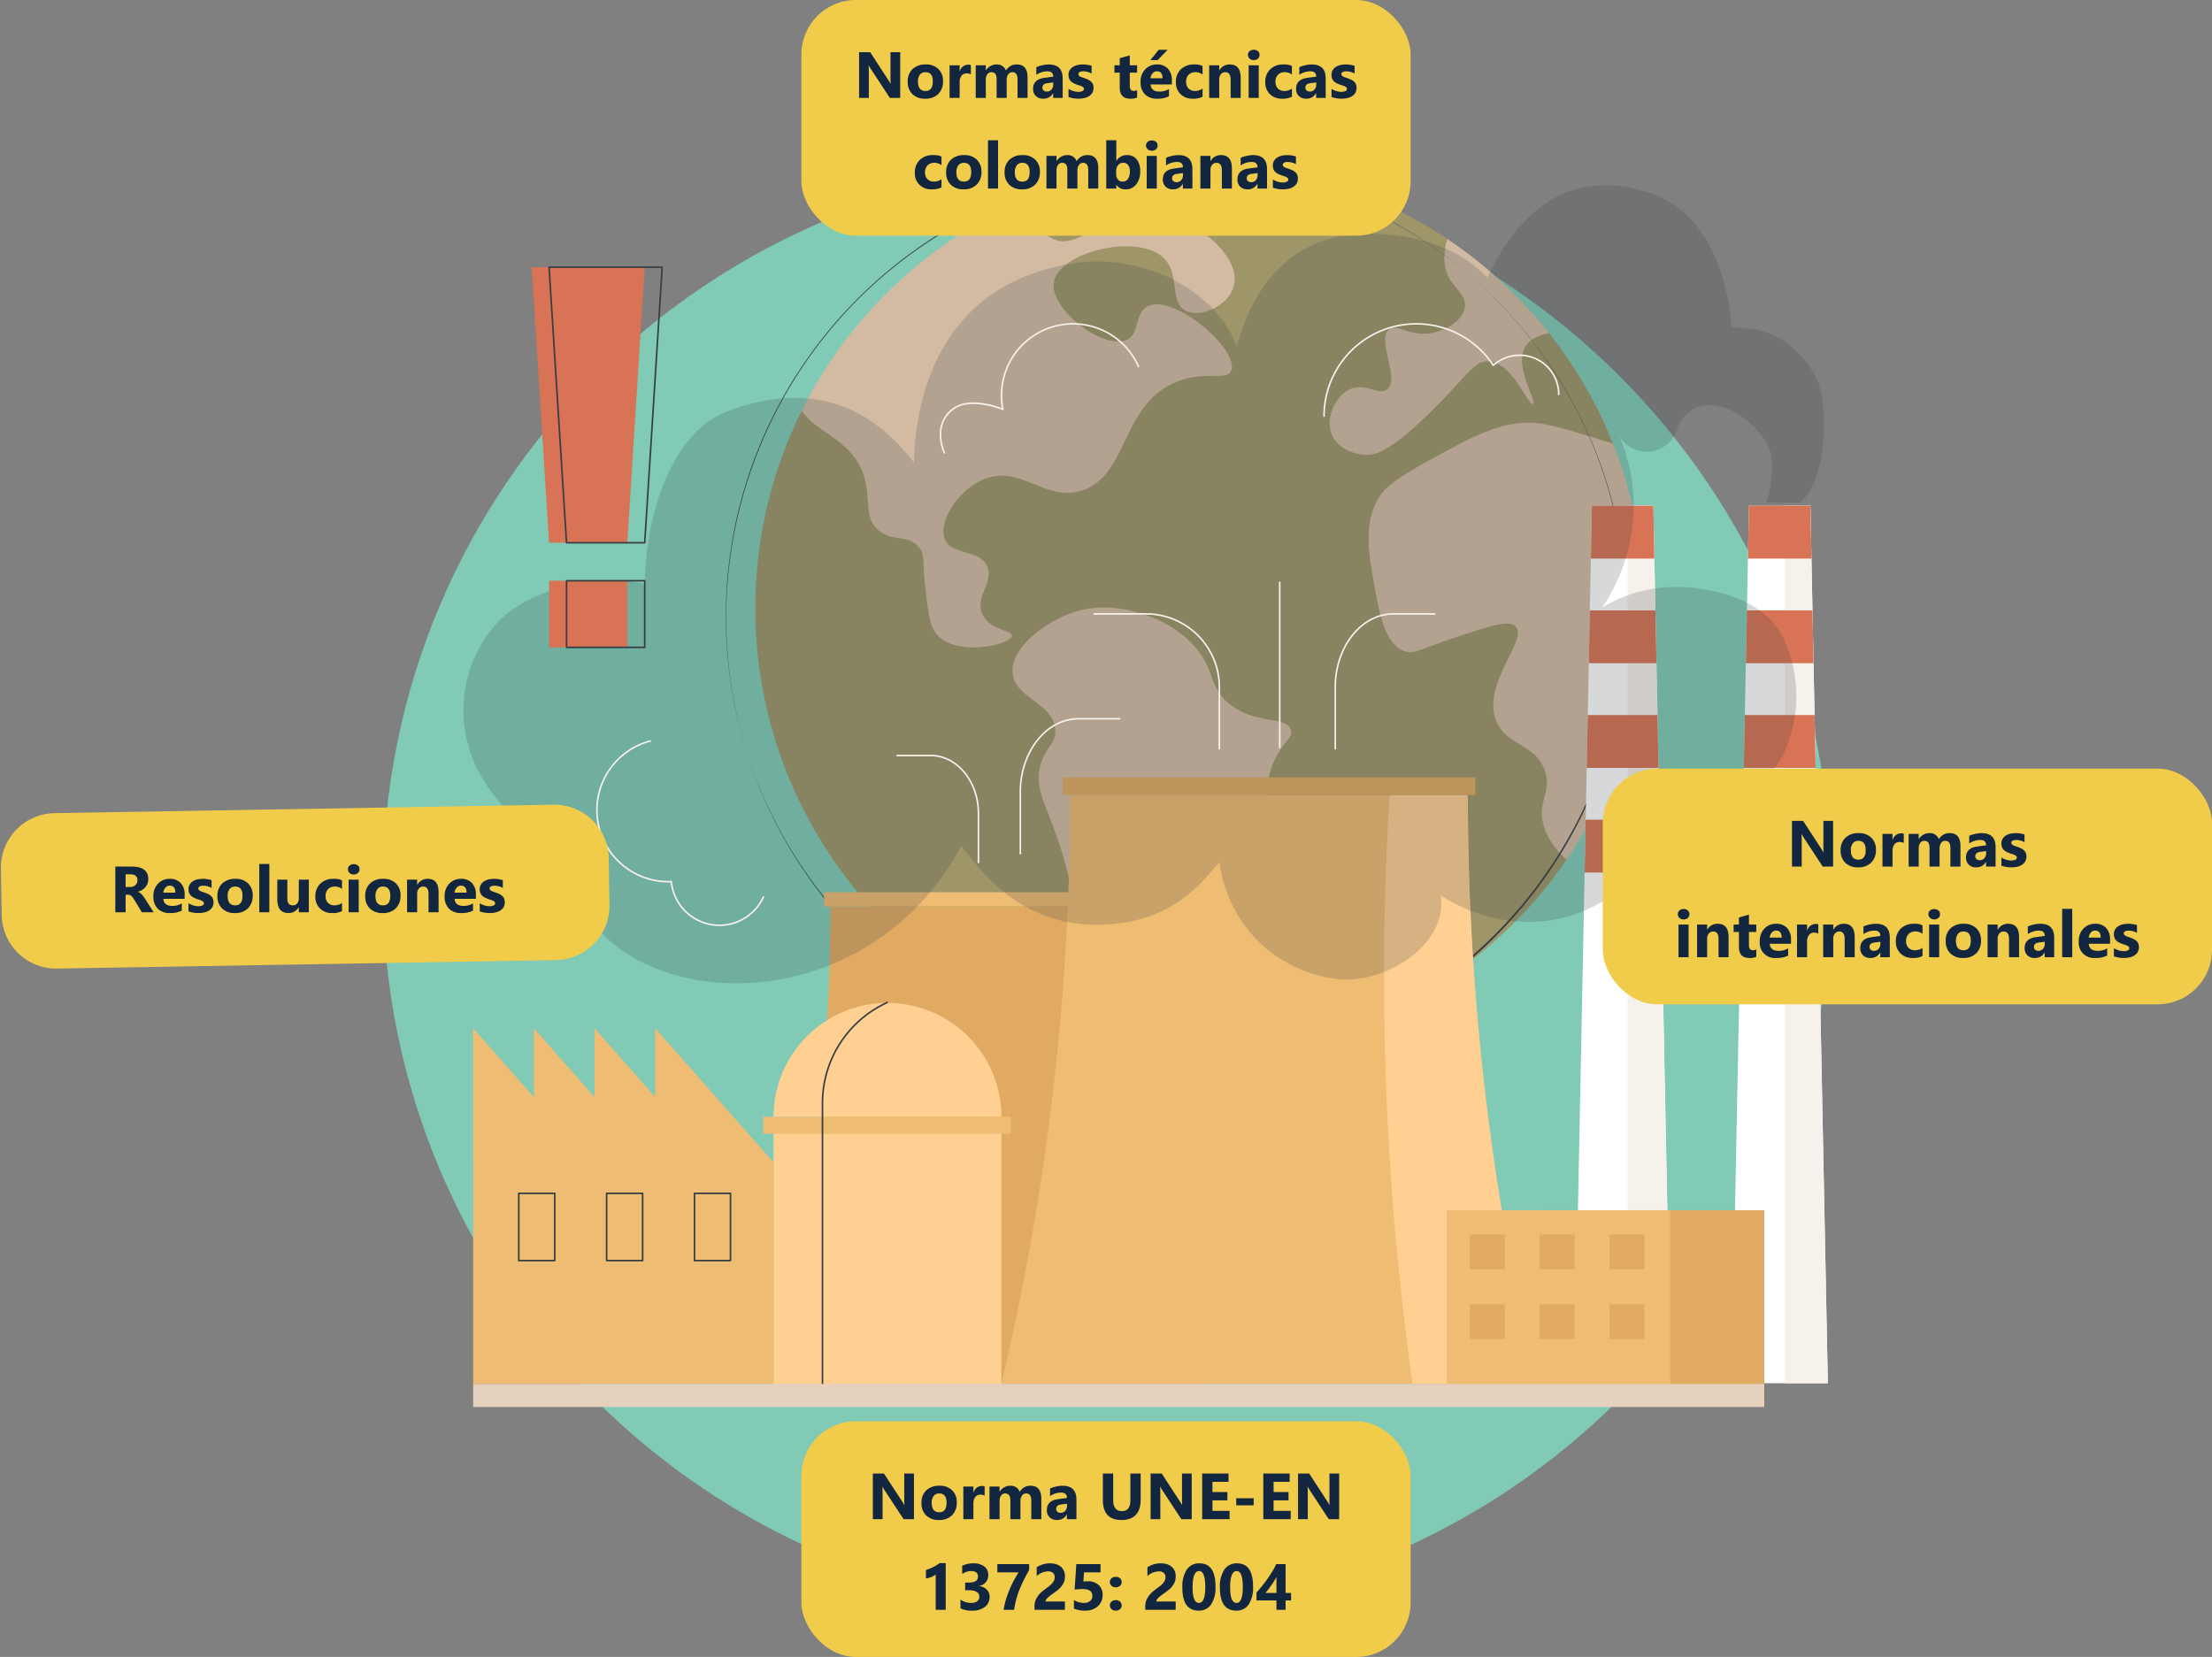 <svg xmlns="http://www.w3.org/2000/svg" width="610" height="457" viewBox="0 0 610 457">
  <rect x="0" y="0" width="610" height="457" fill="#808080" stroke="none"/>
  <g id="Grupo_957292" data-name="Grupo 957292" transform="translate(-495 -2266)">
    <g id="Industrial_pollution" data-name="Industrial pollution" transform="translate(265.844 1976.136)">
      <path id="Trazado_684725" data-name="Trazado 684725" d="M199.719,0c110.3,0,199.719,89.39,199.719,199.657S310.02,399.314,199.719,399.314,0,309.925,0,199.657,89.417,0,199.719,0Z" transform="translate(334.719 335)" fill="#80cab6"/>
      <g id="Grupo_946323" data-name="Grupo 946323" transform="translate(428.889 335.071)">
        <path id="Trazado_684686" data-name="Trazado 684686" d="M1037.483,462.2s3.807,47.708-8.11,65.031a122.6,122.6,0,0,1-210.9-123.9c7.133-14.338,38.057-21.467,38.057-21.467s12.315-32.035,24.82-37.227A122.821,122.821,0,0,1,996.5,356.029c6.014,4.034,12.255,18.946,12.255,18.946s12.332,2.638,15.785,7.013a122.766,122.766,0,0,1,17.643,30.5C1048.858,429.2,1037.483,462.2,1037.483,462.2Z" transform="translate(-797.096 -335.324)" fill="#9e9569"/>
        <path id="Trazado_684687" data-name="Trazado 684687" d="M959.653,408c-3.644,1.873-2.105,7.484-5.727,9.214-6.211,2.968-21.53-8.374-20.078-16,1.572-8.252,23.048-13.494,30.236-6.55,4.627,4.47,1.479,12.2,6.092,14.546,3.912,1.991,11.179-1.016,13.042-6.191,2.46-6.835-5.92-13.526-6.628-14.077-8.487-6.6-20.951-4.137-25.538-3.231-9.908,1.955-12.378,5.634-16.929,3.91-4.806-1.82-5.46-7.212-6.943-11.589a123.013,123.013,0,0,0-62.872,58.691c3.95,6.482,14.542,7.932,17.389,19.043,1.5,5.843-.135,10.5,3.612,13.874,3.816,3.431,8.3,1.1,11.293,4.8,1.776,2.191.9,3.875,1.77,11.226.838,7.093,1.257,10.64,3.177,12.835,5.537,6.33,20.441,2.781,20.68.381.158-1.589-6.223-1.543-8.175-6.1-2.035-4.756,3.265-8.635,1.382-13.033-2.066-4.825-9.679-3.044-11.626-7.345-2.01-4.439,2.985-13.217,10.2-16.479,10.581-4.785,17.153,6.269,27.583,2.864,12.98-4.237,10.62-23.9,26.262-30.04,7.887-3.094,13.588-.095,14.85-3.04C985.089,420.133,966.884,404.284,959.653,408Z" transform="translate(-842.921 -368.715)" fill="#d3bba3"/>
        <path id="Trazado_684688" data-name="Trazado 684688" d="M1147.768,897.163c8.375-2.641,15.792-.3,18.67.61a32.094,32.094,0,0,1,12.668,7.192c7.787,7.339,4.985,12.8,11.615,17.864,7.166,5.475,15.6,3.04,16.618,6.99.552,2.139-1.9,2.937-4.258,7.722-4.183,8.491-.929,15.041-4.9,17.288-2.17,1.228-6.487,1.166-6.487,1.165a25.391,25.391,0,0,1-1.671,8.963c-1.2,2.673-2.273,2.513-5.214,6.056-4.119,4.963-3.191,6.705-6.163,9.949-4.444,4.851-8.246,2.84-10.941,6.162-5.685,7.008,6.786,21.431,2.537,25.8-3.219,3.306-15.279.071-20.127-7.76-3.418-5.522-.4-8.731-1.736-21.827a110.627,110.627,0,0,0-5.515-23.86c-3.391-9.935-6.2-13.725-4.656-19.815,1.327-5.242,4.268-5.837,4.154-9.759-.218-7.468-10.984-8.822-11.758-15.738S1139.635,899.728,1147.768,897.163Z" transform="translate(-1051.075 -773.615)" fill="#d3bba3"/>
        <path id="Trazado_684689" data-name="Trazado 684689" d="M1647.956,668.2c-16.752-5.238-21.093-6.759-28.631-5.23-6.519,1.323-11.881,4.256-22.605,10.124-10.225,5.595-12.131,8.143-12.964,9.4-4.738,7.154-3.252,15.526-1.652,24.546,1.4,7.874,2.924,16.478,8.356,18.369,2.6.906,4.1-.427,12.552-3.266,10.794-3.625,16.191-5.438,18.054-3.581,3.711,3.7-9.694,16.17-5.2,26.362,3.008,6.819,11.187,6.175,13.451,13.918,1.544,5.277-1.666,7.59-.872,12.955.611,4.124,3.3,8.076,6.7,11.135A122.668,122.668,0,0,0,1647.956,668.2Z" transform="translate(-1402.876 -591.035)" fill="#d3bba3"/>
        <path id="Trazado_684690" data-name="Trazado 684690" d="M1591.84,456.188a123.086,123.086,0,0,0-28.04-25.958c-1.01,3.428-1.185,6.849-.021,9.669,1.626,3.939,5.436,5.7,4.86,9.23-.568,3.487-4.986,6.138-8.689,6.95-6.316,1.385-9.994-2.705-12.276-.825-3.427,2.822,3.111,13.482-.419,16.41-2.311,1.917-6-1.919-10.276-.006-4.05,1.811-7.029,8.062-4.964,12.68,1.606,3.59,5.854,5.284,9.227,5.415,2.83.11,6.7-.817,17.923-11.808,10.367-10.155,12.026-14.227,16.014-13.991,6.7.4,10.9,12.415,12.225,11.78,1.235-.589-4.9-9.755-2.4-15.229C1586.058,458.189,1588.513,456.864,1591.84,456.188Z" transform="translate(-1364.402 -409.521)" fill="#d3bba3"/>
        <path id="Trazado_684691" data-name="Trazado 684691" d="M890.935,585.647a124.277,124.277,0,1,1,48.518-9.792A123.9,123.9,0,0,1,890.935,585.647Zm0-248.78c-68.489,0-124.21,55.7-124.21,124.172s55.721,124.172,124.21,124.172,124.21-55.7,124.21-124.172S959.425,336.867,890.935,336.867Z" transform="translate(-766.289 -336.189)" fill="#363e44"/>
      </g>
      <g id="Grupo_946342" data-name="Grupo 946342" transform="translate(356.942 340.952)">
        <g id="Grupo_946334" data-name="Grupo 946334" transform="translate(2.7 88.396)">
          <g id="Grupo_946324" data-name="Grupo 946324" transform="translate(83.07 106.599)">
            <path id="Trazado_684692" data-name="Trazado 684692" d="M949.351,1405.64a566.156,566.156,0,0,1-15.4-130.9l-.094-.792H845.034c0,.053,0,.106,0,.159a566.189,566.189,0,0,1-15.4,131.533Z" transform="translate(-829.632 -1270.012)" fill="#e0aa63"/>
            <rect id="Rectángulo_337510" data-name="Rectángulo 337510" width="92.279" height="3.936" transform="translate(13.72)" fill="#efbc73"/>
          </g>
          <g id="Grupo_946325" data-name="Grupo 946325" transform="translate(145.632 74.928)">
            <path id="Trazado_684693" data-name="Trazado 684693" d="M1264.021,1295.462a698.389,698.389,0,0,1-19-161.466l-.116-.977H1135.345c0,.065,0,.13,0,.2a698.4,698.4,0,0,1-19,162.248Z" transform="translate(-1116.347 -1128.163)" fill="#efbc73"/>
            <path id="Trazado_684694" data-name="Trazado 684694" d="M1608.011,1295.461h34.235a698.369,698.369,0,0,1-19-161.466l-.116-.977h-21.45A806.005,806.005,0,0,0,1608.011,1295.461Z" transform="translate(-1494.572 -1128.163)" fill="#ffd092"/>
            <rect id="Rectángulo_337511" data-name="Rectángulo 337511" width="113.827" height="4.855" transform="translate(16.923)" fill="#e0aa63"/>
          </g>
          <g id="Grupo_946326" data-name="Grupo 946326" transform="translate(303.704)">
            <path id="Trazado_684695" data-name="Trazado 684695" d="M1867.325,1009.4h-26.558l4.813-242.012h16.933Z" transform="translate(-1840.767 -767.386)" fill="#fff"/>
            <path id="Trazado_684696" data-name="Trazado 684696" d="M1907.94,1009.4h11.9l-4.812-242.012h-7.088Z" transform="translate(-1893.282 -767.385)" fill="#f7f1eb"/>
            <path id="Trazado_684697" data-name="Trazado 684697" d="M1879.007,781.957l-.29-14.572h-16.933l-.29,14.572Z" transform="translate(-1856.971 -767.385)" fill="#d87355"/>
            <path id="Trazado_684698" data-name="Trazado 684698" d="M1858.863,914.246h18.661l-.29-14.572h-18.081Z" transform="translate(-1854.915 -870.808)" fill="#d87355"/>
            <path id="Trazado_684699" data-name="Trazado 684699" d="M1856.232,1046.536h19.809l-.29-14.572h-19.229Z" transform="translate(-1852.858 -974.231)" fill="#d87355"/>
            <path id="Trazado_684700" data-name="Trazado 684700" d="M1853.6,1178.825h20.957l-.29-14.572h-20.377Z" transform="translate(-1850.801 -1077.654)" fill="#d87355"/>
          </g>
          <g id="Grupo_946327" data-name="Grupo 946327" transform="translate(347.016)">
            <path id="Trazado_684701" data-name="Trazado 684701" d="M2065.819,1009.4h-26.558l4.813-242.012h16.933Z" transform="translate(-2039.261 -767.386)" fill="#fff"/>
            <path id="Trazado_684702" data-name="Trazado 684702" d="M2106.435,1009.4h11.9l-4.812-242.012h-7.088Z" transform="translate(-2091.777 -767.385)" fill="#f7f1eb"/>
            <path id="Trazado_684703" data-name="Trazado 684703" d="M2077.5,781.957l-.29-14.572h-16.933l-.29,14.572Z" transform="translate(-2055.466 -767.385)" fill="#d87355"/>
            <path id="Trazado_684704" data-name="Trazado 684704" d="M2057.358,914.246h18.661l-.29-14.572h-18.081Z" transform="translate(-2053.409 -870.808)" fill="#d87355"/>
            <path id="Trazado_684705" data-name="Trazado 684705" d="M2054.727,1046.536h19.808l-.289-14.572h-19.229Z" transform="translate(-2051.352 -974.231)" fill="#d87355"/>
            <path id="Trazado_684706" data-name="Trazado 684706" d="M2052.1,1178.825h20.957l-.29-14.572h-20.377Z" transform="translate(-2049.295 -1077.654)" fill="#d87355"/>
          </g>
          <g id="Grupo_946328" data-name="Grupo 946328" transform="translate(79.984 136.792)">
            <rect id="Rectángulo_337512" data-name="Rectángulo 337512" width="62.814" height="73.534" transform="translate(2.86 32.026)" fill="#ffd092"/>
            <path id="Trazado_684707" data-name="Trazado 684707" d="M828.6,1427.276a31.4,31.4,0,0,1,31.407-31.4h0a31.4,31.4,0,0,1,31.407,31.4Z" transform="translate(-825.741 -1395.531)" fill="#ffd092"/>
            <rect id="Rectángulo_337513" data-name="Rectángulo 337513" width="68.31" height="4.672" transform="translate(0 31.746)" fill="#efbc73"/>
            <path id="Trazado_684708" data-name="Trazado 684708" d="M889.614,1500.06a.218.218,0,0,1-.218-.218v-77.4A30.721,30.721,0,0,1,907.39,1394.3a.218.218,0,1,1,.178.4,30.284,30.284,0,0,0-17.735,27.741v77.4A.218.218,0,0,1,889.614,1500.06Z" transform="translate(-873.27 -1394.282)" fill="#363e44"/>
          </g>
          <g id="Grupo_946330" data-name="Grupo 946330" transform="translate(268.536 194.301)">
            <rect id="Rectángulo_337514" data-name="Rectángulo 337514" width="61.571" height="48.051" transform="translate(25.935)" fill="#e0aa63"/>
            <rect id="Rectángulo_337515" data-name="Rectángulo 337515" width="61.571" height="48.051" fill="#efbc73"/>
            <g id="Grupo_946329" data-name="Grupo 946329" transform="translate(6.323 6.679)">
              <rect id="Rectángulo_337516" data-name="Rectángulo 337516" width="9.642" height="9.639" fill="#e0aa63"/>
              <rect id="Rectángulo_337517" data-name="Rectángulo 337517" width="9.642" height="9.639" transform="translate(0 19.244)" fill="#e0aa63"/>
              <rect id="Rectángulo_337518" data-name="Rectángulo 337518" width="9.642" height="9.639" transform="translate(19.25)" fill="#e0aa63"/>
              <rect id="Rectángulo_337519" data-name="Rectángulo 337519" width="9.642" height="9.639" transform="translate(19.25 19.244)" fill="#e0aa63"/>
              <rect id="Rectángulo_337520" data-name="Rectángulo 337520" width="9.642" height="9.639" transform="translate(38.5)" fill="#e0aa63"/>
              <rect id="Rectángulo_337521" data-name="Rectángulo 337521" width="9.642" height="9.639" transform="translate(38.5 19.244)" fill="#e0aa63"/>
            </g>
          </g>
          <g id="Grupo_946333" data-name="Grupo 946333" transform="translate(0 144.12)">
            <path id="Trazado_684709" data-name="Trazado 684709" d="M465.669,1446.813v-18.948l16.731,18.948v-18.948l16.731,18.948v-18.948l32.7,37.038-32.478,4.337-50.42-4.337v-37.038Z" transform="translate(-448.938 -1427.865)" fill="#efbc73"/>
            <g id="Grupo_946332" data-name="Grupo 946332" transform="translate(0 37.037)">
              <rect id="Rectángulo_337522" data-name="Rectángulo 337522" width="82.898" height="61.069" transform="translate(82.898 61.069) rotate(180)" fill="#efbc73"/>
              <g id="Grupo_946331" data-name="Grupo 946331" transform="translate(12.353 8.27)">
                <path id="Trazado_684710" data-name="Trazado 684710" d="M737.8,1654.481h-9.929a.218.218,0,0,1-.218-.218v-18.546a.218.218,0,0,1,.218-.218H737.8a.218.218,0,0,1,.218.218v18.546A.218.218,0,0,1,737.8,1654.481Zm-9.711-.437h9.493v-18.109h-9.493Z" transform="translate(-679.191 -1635.499)" fill="#363e44"/>
                <path id="Trazado_684711" data-name="Trazado 684711" d="M626.75,1654.481h-9.929a.218.218,0,0,1-.218-.218v-18.546a.218.218,0,0,1,.218-.218h9.929a.218.218,0,0,1,.218.218v18.546A.218.218,0,0,1,626.75,1654.481Zm-9.711-.437h9.493v-18.109h-9.493Z" transform="translate(-592.371 -1635.499)" fill="#363e44"/>
                <path id="Trazado_684712" data-name="Trazado 684712" d="M515.7,1654.481h-9.93a.218.218,0,0,1-.218-.218v-18.546a.218.218,0,0,1,.218-.218h9.93a.218.218,0,0,1,.218.218v18.546A.218.218,0,0,1,515.7,1654.481Zm-9.711-.437h9.493v-18.109h-9.493Z" transform="translate(-505.549 -1635.499)" fill="#363e44"/>
              </g>
            </g>
          </g>
        </g>
        <g id="Grupo_946341" data-name="Grupo 946341" transform="translate(0)">
          <path id="Trazado_684713" data-name="Trazado 684713" d="M805.1,449.826c7.87-6.117,8.029-28.077,4.362-34.8-8.526-15.621-23.183-13.358-23.183-13.358s-.93-30.343-22.7-37.333c-12.063-3.872-31.005-5.216-44.631,23.363-2.565-2.307-10.688-11.617-32.184-12.062-17.474-.362-31.143,9.6-36.927,31.215-6.064-16.653-27.169-25.573-44.054-23.182-36.327,5.143-44.5,34.639-44.974,55.11-14.348-18.753-32.279-21.383-51.5-14.111-15.607,5.9-22.716,29.524-22.641,47.743-4.582-1.9-22.189-2.42-35.681,6.309-16.955,10.97-26.055,46.518,14.03,67.906,2.571,43.6,79.615,52.332,108.83-2.074,3.081,3.011,13.718,21.831,37.55,21.686,21.768-.132,29.667-13.171,33.651-17.185,2.481,17.271,15.084,29.63,31.963,32.12,12.41,1.831,31.057-8.57,29.115-23.01,2.018,1.358,17.238,11.227,35.817,5.551,21.921-6.7,28.06-28.781,28.394-30.069,15.95,3.621,27.891-9.552,30.027-14.077a37.474,37.474,0,0,0,1.431-29.435c-.9-1.843-3.159-13.134-23.44-16.471-14.764-2.429-24.911,3.295-27.75,5.137a50.957,50.957,0,0,0,8.663-30.069,48.971,48.971,0,0,0-4.091-17.56,8.8,8.8,0,0,0,16.339-2.371c6.613-13.774,25.184-.3,25.84,9.024.449,6.383-1.122,11.318-1.534,11.954C799.539,449.77,801.874,449.826,805.1,449.826Z" transform="translate(-436.565 -362.277)" fill="#363e44" opacity="0.2"/>
          <g id="Grupo_946340" data-name="Grupo 946340" transform="translate(36.598 38.013)">
            <g id="Grupo_946336" data-name="Grupo 946336" transform="translate(82.801 108.918)">
              <path id="Trazado_684714" data-name="Trazado 684714" d="M1006.393,1112.061a.218.218,0,0,1-.218-.218V1098.37c0-8.71-5.793-15.8-12.913-15.8h-9.289a.218.218,0,1,1,0-.436h9.289c7.361,0,13.35,7.282,13.35,16.233v13.472A.218.218,0,0,1,1006.393,1112.061Z" transform="translate(-983.754 -1071.992)" fill="#f7f1eb"/>
              <g id="Grupo_946335" data-name="Grupo 946335" transform="translate(33.971)">
                <path id="Trazado_684715" data-name="Trazado 684715" d="M1139.656,1073.282a.218.218,0,0,1-.218-.218v-17c0-11.262,7.3-20.424,16.267-20.424h11.354a.218.218,0,1,1,0,.437h-11.354c-8.729,0-15.831,8.967-15.831,19.988v17A.218.218,0,0,1,1139.656,1073.282Z" transform="translate(-1139.438 -1035.641)" fill="#f7f1eb"/>
              </g>
            </g>
            <g id="Grupo_946339" data-name="Grupo 946339" transform="translate(137.149 71.285)">
              <g id="Grupo_946337" data-name="Grupo 946337" transform="translate(0 8.71)">
                <path id="Trazado_684716" data-name="Trazado 684716" d="M1267.553,940.733a.218.218,0,0,1-.218-.218v-17a20.014,20.014,0,0,0-19.994-19.988h-14.3a.218.218,0,1,1,0-.436h14.3a20.451,20.451,0,0,1,20.431,20.424v17A.218.218,0,0,1,1267.553,940.733Z" transform="translate(-1232.824 -903.091)" fill="#f7f1eb"/>
              </g>
              <g id="Grupo_946338" data-name="Grupo 946338" transform="translate(66.474 8.71)">
                <path id="Trazado_684717" data-name="Trazado 684717" d="M1537.684,940.733a.218.218,0,0,1-.218-.218v-17c0-11.262,7.3-20.424,16.267-20.424h11.353a.218.218,0,1,1,0,.436h-11.353c-8.729,0-15.831,8.967-15.831,19.988v17A.218.218,0,0,1,1537.684,940.733Z" transform="translate(-1537.466 -903.091)" fill="#f7f1eb"/>
              </g>
              <path id="Trazado_684718" data-name="Trazado 684718" d="M1467.5,909.156a.218.218,0,0,1-.218-.218V863.393a.218.218,0,0,1,.437,0v45.544A.218.218,0,0,1,1467.5,909.156Z" transform="translate(-1416.125 -863.175)" fill="#f7f1eb"/>
            </g>
            <path id="Trazado_684719" data-name="Trazado 684719" d="M638.276,1115.02a13.548,13.548,0,0,1-13.445-12.03,19.943,19.943,0,0,1-5.654-39.222.218.218,0,0,1,.111.422,19.506,19.506,0,0,0,5.73,38.357.219.219,0,0,1,.226.2,13.116,13.116,0,0,0,24.986,4.171.218.218,0,0,1,.4.181A13.573,13.573,0,0,1,638.276,1115.02Z" transform="translate(-604.29 -948.708)" fill="#f7f1eb"/>
            <path id="Trazado_684720" data-name="Trazado 684720" d="M1039.826,572.51a.219.219,0,0,1-.2-.124c-.036-.076-3.583-7.659,2.328-12.256,4.453-3.462,11.941-.871,13.719-.18a19.717,19.717,0,0,1,.414-8.835,19.952,19.952,0,0,1,37.483-2.708.218.218,0,0,1-.4.176,19.512,19.512,0,0,0-36.994,11.676.218.218,0,0,1-.3.243c-.088-.038-8.887-3.735-13.654-.028-5.631,4.379-2.237,11.65-2.2,11.723a.218.218,0,0,1-.2.313Z" transform="translate(-943.785 -536.496)" fill="#f7f1eb"/>
            <path id="Trazado_684721" data-name="Trazado 684721" d="M1523.528,562.347a.218.218,0,0,1-.218-.218,25.65,25.65,0,0,1,46.939-14.3,11.008,11.008,0,0,1,18.21,8.321.218.218,0,1,1-.436,0,10.571,10.571,0,0,0-17.67-7.83.218.218,0,0,1-.329-.041,25.213,25.213,0,0,0-46.277,13.85A.218.218,0,0,1,1523.528,562.347Z" transform="translate(-1322.776 -536.487)" fill="#f7f1eb"/>
          </g>
        </g>
      </g>
      <g id="Grupo_946345" data-name="Grupo 946345" transform="translate(375.763 363.332)">
        <g id="Grupo_946343" data-name="Grupo 946343" transform="translate(0 0.218)">
          <path id="Trazado_684722" data-name="Trazado 684722" d="M549.2,541.848H527.63l-4.812-76.006h31.191Z" transform="translate(-522.818 -465.843)" fill="#d87355"/>
          <rect id="Rectángulo_337523" data-name="Rectángulo 337523" width="21.566" height="18.39" transform="translate(4.813 86.482)" fill="#d87355"/>
        </g>
        <g id="Grupo_946344" data-name="Grupo 946344" transform="translate(4.594)">
          <path id="Trazado_684723" data-name="Trazado 684723" d="M570.469,541.284H548.9a.218.218,0,0,1-.218-.2l-4.813-76.006a.218.218,0,0,1,.218-.232h31.191a.218.218,0,0,1,.218.232l-4.813,76.006A.218.218,0,0,1,570.469,541.284Zm-21.361-.437h21.156l4.785-75.569H544.323Z" transform="translate(-543.872 -464.842)" fill="#363e44"/>
          <path id="Trazado_684724" data-name="Trazado 684724" d="M587.712,880H566.146a.218.218,0,0,1-.218-.218V861.4a.218.218,0,0,1,.218-.218h21.566a.218.218,0,0,1,.218.218v18.39A.218.218,0,0,1,587.712,880Zm-21.348-.436h21.13V861.614h-21.13Z" transform="translate(-561.115 -774.696)" fill="#363e44"/>
        </g>
      </g>
      <rect id="Rectángulo_337524" data-name="Rectángulo 337524" width="356.042" height="6.342" transform="translate(359.641 671.574)" fill="#e6d0be"/>
    </g>
    <g id="Grupo_944846" data-name="Grupo 944846" transform="translate(-535 1377.609)">
      <path id="Trazado_683361" data-name="Trazado 683361" d="M15,0H152.606a15,15,0,0,1,15,15V27.862a15,15,0,0,1-15,15H15a15,15,0,0,1-15-15V15A15,15,0,0,1,15,0Z" transform="matrix(1, -0.017, 0.017, 1, 1030, 1112.925)" fill="#f1cc4b"/>
      <path id="Trazado_723458" data-name="Trazado 723458" d="M32.377,19H29.117l-1.96-3.243q-.22-.369-.422-.659a3.662,3.662,0,0,0-.409-.5,1.625,1.625,0,0,0-.431-.316,1.093,1.093,0,0,0-.488-.11h-.765V19H21.8V6.4h4.5q4.588,0,4.588,3.428a3.55,3.55,0,0,1-.2,1.217,3.382,3.382,0,0,1-.571,1.006,3.621,3.621,0,0,1-.892.773,4.6,4.6,0,0,1-1.165.51v.035a1.806,1.806,0,0,1,.545.286,3.9,3.9,0,0,1,.51.461,6.438,6.438,0,0,1,.47.567q.224.3.409.593ZM24.643,8.523V12.03h1.23a2.04,2.04,0,0,0,1.468-.527,1.76,1.76,0,0,0,.563-1.327q0-1.652-1.978-1.652ZM40.92,15.291H35.049q.141,1.96,2.47,1.96a4.822,4.822,0,0,0,2.61-.7v2a6.858,6.858,0,0,1-3.243.668A4.565,4.565,0,0,1,33.5,18.011a4.566,4.566,0,0,1-1.2-3.371,4.816,4.816,0,0,1,1.3-3.551,4.334,4.334,0,0,1,3.2-1.31,3.933,3.933,0,0,1,3.045,1.169,4.5,4.5,0,0,1,1.077,3.173Zm-2.575-1.705q0-1.934-1.564-1.934a1.494,1.494,0,0,0-1.156.554,2.513,2.513,0,0,0-.593,1.38Zm3.639,5.177v-2.25a5.913,5.913,0,0,0,1.367.615,4.531,4.531,0,0,0,1.288.2,2.762,2.762,0,0,0,1.165-.2.653.653,0,0,0,.426-.615.569.569,0,0,0-.193-.439,1.8,1.8,0,0,0-.5-.308,5.635,5.635,0,0,0-.664-.237q-.36-.105-.694-.237a6.653,6.653,0,0,1-.945-.435,2.731,2.731,0,0,1-.686-.541,2.125,2.125,0,0,1-.422-.712,2.841,2.841,0,0,1-.145-.958,2.466,2.466,0,0,1,.33-1.3,2.692,2.692,0,0,1,.879-.892,4.016,4.016,0,0,1,1.257-.51,6.553,6.553,0,0,1,1.472-.163,8.168,8.168,0,0,1,1.213.092,9.053,9.053,0,0,1,1.213.268v2.145a4.383,4.383,0,0,0-1.129-.461,4.764,4.764,0,0,0-1.182-.154,2.619,2.619,0,0,0-.514.048,1.693,1.693,0,0,0-.426.141.783.783,0,0,0-.29.237.546.546,0,0,0-.105.33.609.609,0,0,0,.158.422,1.374,1.374,0,0,0,.413.3,4.078,4.078,0,0,0,.567.229q.312.1.62.207a8.056,8.056,0,0,1,1,.422,3.2,3.2,0,0,1,.769.536,2.105,2.105,0,0,1,.492.721,2.884,2.884,0,0,1-.176,2.351,2.78,2.78,0,0,1-.923.923,4.185,4.185,0,0,1-1.327.519,7.357,7.357,0,0,1-1.56.163A8.042,8.042,0,0,1,41.984,18.763Zm12.8.457a4.838,4.838,0,0,1-3.538-1.261,4.573,4.573,0,0,1-1.288-3.423,4.573,4.573,0,0,1,1.336-3.494A5.048,5.048,0,0,1,54.9,9.78a4.78,4.78,0,0,1,3.516,1.261,4.483,4.483,0,0,1,1.274,3.335,4.759,4.759,0,0,1-1.314,3.542A4.892,4.892,0,0,1,54.781,19.22Zm.07-7.312a1.852,1.852,0,0,0-1.529.677,2.984,2.984,0,0,0-.545,1.916q0,2.593,2.092,2.593,2,0,2-2.663Q56.864,11.907,54.851,11.907ZM64.273,19H61.5V5.676h2.777Zm10.89,0H72.394V17.629H72.35A3.141,3.141,0,0,1,69.6,19.22q-3.129,0-3.129-3.788V10h2.769v5.186q0,1.907,1.512,1.907a1.5,1.5,0,0,0,1.2-.523,2.109,2.109,0,0,0,.448-1.419V10h2.769Zm9.158-.325a5.492,5.492,0,0,1-2.716.545,4.593,4.593,0,0,1-3.357-1.257,4.341,4.341,0,0,1-1.283-3.243A4.782,4.782,0,0,1,78.34,11.1,5.083,5.083,0,0,1,82.018,9.78a4.72,4.72,0,0,1,2.3.422v2.355a3.166,3.166,0,0,0-1.942-.65,2.559,2.559,0,0,0-1.894.7,2.607,2.607,0,0,0-.7,1.929,2.565,2.565,0,0,0,.668,1.876,2.455,2.455,0,0,0,1.837.681,3.666,3.666,0,0,0,2.03-.65Zm3.226-10.1A1.622,1.622,0,0,1,86.4,8.159a1.345,1.345,0,0,1-.448-1.024,1.3,1.3,0,0,1,.448-1.02,1.88,1.88,0,0,1,2.307,0,1.3,1.3,0,0,1,.444,1.02A1.34,1.34,0,0,1,88.7,8.172,1.65,1.65,0,0,1,87.546,8.576ZM88.917,19H86.14V10h2.777Zm6.627.22a4.838,4.838,0,0,1-3.538-1.261,4.573,4.573,0,0,1-1.288-3.423,4.573,4.573,0,0,1,1.336-3.494A5.048,5.048,0,0,1,95.667,9.78a4.78,4.78,0,0,1,3.516,1.261,4.483,4.483,0,0,1,1.274,3.335,4.759,4.759,0,0,1-1.314,3.542A4.892,4.892,0,0,1,95.544,19.22Zm.07-7.312a1.852,1.852,0,0,0-1.529.677,2.984,2.984,0,0,0-.545,1.916q0,2.593,2.092,2.593,2,0,2-2.663Q97.627,11.907,95.615,11.907ZM110.952,19h-2.769V14q0-2.092-1.494-2.092a1.483,1.483,0,0,0-1.187.554,2.109,2.109,0,0,0-.466,1.406V19h-2.777V10h2.777v1.424h.035a3.183,3.183,0,0,1,2.892-1.644q2.988,0,2.988,3.709Zm10.283-3.709h-5.871q.141,1.96,2.47,1.96a4.822,4.822,0,0,0,2.61-.7v2a6.858,6.858,0,0,1-3.243.668,4.565,4.565,0,0,1-3.384-1.208,4.566,4.566,0,0,1-1.2-3.371,4.816,4.816,0,0,1,1.3-3.551,4.334,4.334,0,0,1,3.2-1.31,3.933,3.933,0,0,1,3.045,1.169,4.5,4.5,0,0,1,1.077,3.173Zm-2.575-1.705q0-1.934-1.564-1.934a1.494,1.494,0,0,0-1.156.554,2.513,2.513,0,0,0-.593,1.38Zm3.639,5.177v-2.25a5.913,5.913,0,0,0,1.367.615,4.531,4.531,0,0,0,1.288.2,2.762,2.762,0,0,0,1.165-.2.653.653,0,0,0,.426-.615.569.569,0,0,0-.193-.439,1.8,1.8,0,0,0-.5-.308,5.635,5.635,0,0,0-.664-.237q-.36-.105-.694-.237a6.653,6.653,0,0,1-.945-.435,2.731,2.731,0,0,1-.686-.541,2.125,2.125,0,0,1-.422-.712,2.841,2.841,0,0,1-.145-.958,2.466,2.466,0,0,1,.33-1.3,2.692,2.692,0,0,1,.879-.892,4.016,4.016,0,0,1,1.257-.51,6.553,6.553,0,0,1,1.472-.163,8.168,8.168,0,0,1,1.213.092,9.053,9.053,0,0,1,1.213.268v2.145a4.383,4.383,0,0,0-1.129-.461,4.764,4.764,0,0,0-1.182-.154,2.619,2.619,0,0,0-.514.048,1.693,1.693,0,0,0-.426.141.783.783,0,0,0-.29.237.546.546,0,0,0-.105.33.609.609,0,0,0,.158.422,1.374,1.374,0,0,0,.413.3,4.078,4.078,0,0,0,.567.229q.312.1.62.207a8.056,8.056,0,0,1,1,.422,3.2,3.2,0,0,1,.769.536,2.105,2.105,0,0,1,.492.721,2.884,2.884,0,0,1-.176,2.351,2.78,2.78,0,0,1-.923.923,4.185,4.185,0,0,1-1.327.519,7.357,7.357,0,0,1-1.56.163A8.042,8.042,0,0,1,122.3,18.763Z" transform="translate(1040 1121)" fill="#12263f"/>
    </g>
    <rect id="Rectángulo_337525" data-name="Rectángulo 337525" width="168" height="65" rx="15" transform="translate(716 2266)" fill="#f1cc4b"/>
    <path id="Trazado_723459" data-name="Trazado 723459" d="M18.249,19H15.384l-5.194-7.919a11.451,11.451,0,0,1-.633-1.046H9.521q.07.668.07,2.039V19H6.911V6.4H9.97l5,7.673q.343.519.633,1.028h.035a13.476,13.476,0,0,1-.07-1.731V6.4h2.681Zm6.9.22a4.838,4.838,0,0,1-3.538-1.261,4.573,4.573,0,0,1-1.288-3.423,4.573,4.573,0,0,1,1.336-3.494A5.048,5.048,0,0,1,25.271,9.78a4.78,4.78,0,0,1,3.516,1.261,4.483,4.483,0,0,1,1.274,3.335,4.759,4.759,0,0,1-1.314,3.542A4.892,4.892,0,0,1,25.148,19.22Zm.07-7.312a1.852,1.852,0,0,0-1.529.677,2.984,2.984,0,0,0-.545,1.916q0,2.593,2.092,2.593,2,0,2-2.663Q27.231,11.907,25.219,11.907Zm12.516.6a2.409,2.409,0,0,0-1.169-.272,1.684,1.684,0,0,0-1.415.664,2.9,2.9,0,0,0-.51,1.806V19H31.863V10h2.777v1.67h.035a2.4,2.4,0,0,1,2.373-1.828,1.788,1.788,0,0,1,.686.105ZM53.37,19H50.6V13.867q0-1.96-1.441-1.96a1.324,1.324,0,0,0-1.116.589,2.42,2.42,0,0,0-.431,1.468V19H44.836V13.814q0-1.907-1.415-1.907a1.356,1.356,0,0,0-1.138.563A2.475,2.475,0,0,0,41.856,14v5H39.079V10h2.777v1.406h.035A3.41,3.41,0,0,1,44.8,9.78a2.592,2.592,0,0,1,2.61,1.679A3.329,3.329,0,0,1,50.435,9.78q2.936,0,2.936,3.621Zm9.686,0H60.428V17.708h-.035a2.933,2.933,0,0,1-2.681,1.512,2.8,2.8,0,0,1-2.061-.743A2.661,2.661,0,0,1,54.9,16.5q0-2.619,3.1-3.023l2.443-.325q0-1.477-1.6-1.477a5.46,5.46,0,0,0-3.059.958V10.536a6.881,6.881,0,0,1,1.586-.527,8.339,8.339,0,0,1,1.833-.229q3.85,0,3.85,3.841Zm-2.61-3.656v-.606l-1.635.211q-1.354.176-1.354,1.222a1.01,1.01,0,0,0,.33.778,1.266,1.266,0,0,0,.892.3,1.644,1.644,0,0,0,1.274-.541A1.952,1.952,0,0,0,60.445,15.344Zm4.219,3.419v-2.25a5.913,5.913,0,0,0,1.367.615,4.531,4.531,0,0,0,1.288.2,2.762,2.762,0,0,0,1.165-.2.653.653,0,0,0,.426-.615.569.569,0,0,0-.193-.439,1.8,1.8,0,0,0-.5-.308,5.635,5.635,0,0,0-.664-.237q-.36-.105-.694-.237a6.653,6.653,0,0,1-.945-.435,2.731,2.731,0,0,1-.686-.541,2.125,2.125,0,0,1-.422-.712,2.841,2.841,0,0,1-.145-.958,2.466,2.466,0,0,1,.33-1.3,2.692,2.692,0,0,1,.879-.892,4.016,4.016,0,0,1,1.257-.51A6.553,6.553,0,0,1,68.6,9.78a8.168,8.168,0,0,1,1.213.092,9.053,9.053,0,0,1,1.213.268v2.145a4.383,4.383,0,0,0-1.129-.461,4.764,4.764,0,0,0-1.182-.154,2.619,2.619,0,0,0-.514.048,1.693,1.693,0,0,0-.426.141.783.783,0,0,0-.29.237.546.546,0,0,0-.105.33.609.609,0,0,0,.158.422,1.374,1.374,0,0,0,.413.3,4.078,4.078,0,0,0,.567.229q.312.1.62.207a8.056,8.056,0,0,1,1,.422,3.2,3.2,0,0,1,.769.536,2.105,2.105,0,0,1,.492.721,2.884,2.884,0,0,1-.176,2.351,2.78,2.78,0,0,1-.923.923,4.185,4.185,0,0,1-1.327.519,7.357,7.357,0,0,1-1.56.163A8.042,8.042,0,0,1,64.664,18.763Zm18.914.132a4.105,4.105,0,0,1-1.854.325q-2.936,0-2.936-3.05V12.048H77.329V10h1.459V8.058l2.769-.791V10h2.021v2.048H81.557v3.639q0,1.406,1.116,1.406a1.882,1.882,0,0,0,.905-.255Zm9.58-3.6H87.287q.141,1.96,2.47,1.96a4.822,4.822,0,0,0,2.61-.7v2a6.858,6.858,0,0,1-3.243.668,4.565,4.565,0,0,1-3.384-1.208,4.566,4.566,0,0,1-1.2-3.371,4.816,4.816,0,0,1,1.3-3.551,4.334,4.334,0,0,1,3.2-1.31,3.933,3.933,0,0,1,3.045,1.169,4.5,4.5,0,0,1,1.077,3.173Zm-2.575-1.705q0-1.934-1.564-1.934a1.494,1.494,0,0,0-1.156.554,2.513,2.513,0,0,0-.593,1.38ZM92,5.737,89.247,8.576h-2l2.285-2.839Zm9.633,12.938a5.492,5.492,0,0,1-2.716.545,4.593,4.593,0,0,1-3.357-1.257,4.341,4.341,0,0,1-1.283-3.243A4.782,4.782,0,0,1,95.65,11.1,5.083,5.083,0,0,1,99.328,9.78a4.72,4.72,0,0,1,2.3.422v2.355a3.166,3.166,0,0,0-1.942-.65,2.559,2.559,0,0,0-1.894.7,2.607,2.607,0,0,0-.7,1.929,2.565,2.565,0,0,0,.668,1.876,2.455,2.455,0,0,0,1.837.681,3.666,3.666,0,0,0,2.03-.65ZM112.143,19h-2.769V14q0-2.092-1.494-2.092a1.483,1.483,0,0,0-1.187.554,2.109,2.109,0,0,0-.466,1.406V19H103.45V10h2.777v1.424h.035a3.183,3.183,0,0,1,2.892-1.644q2.988,0,2.988,3.709Zm3.6-10.424a1.622,1.622,0,0,1-1.151-.417,1.345,1.345,0,0,1-.448-1.024,1.3,1.3,0,0,1,.448-1.02,1.88,1.88,0,0,1,2.307,0,1.3,1.3,0,0,1,.444,1.02,1.34,1.34,0,0,1-.444,1.037A1.65,1.65,0,0,1,115.746,8.576ZM117.117,19H114.34V10h2.777Zm9.158-.325a5.492,5.492,0,0,1-2.716.545,4.593,4.593,0,0,1-3.357-1.257,4.341,4.341,0,0,1-1.283-3.243,4.782,4.782,0,0,1,1.375-3.617,5.083,5.083,0,0,1,3.678-1.323,4.72,4.72,0,0,1,2.3.422v2.355a3.166,3.166,0,0,0-1.942-.65,2.559,2.559,0,0,0-1.894.7,2.607,2.607,0,0,0-.7,1.929,2.565,2.565,0,0,0,.668,1.876,2.455,2.455,0,0,0,1.837.681,3.666,3.666,0,0,0,2.03-.65Zm9.308.325h-2.628V17.708h-.035a2.933,2.933,0,0,1-2.681,1.512,2.8,2.8,0,0,1-2.061-.743,2.661,2.661,0,0,1-.751-1.982q0-2.619,3.1-3.023l2.443-.325q0-1.477-1.6-1.477a5.46,5.46,0,0,0-3.059.958V10.536a6.881,6.881,0,0,1,1.586-.527,8.339,8.339,0,0,1,1.833-.229q3.85,0,3.85,3.841Zm-2.61-3.656v-.606l-1.635.211q-1.354.176-1.354,1.222a1.01,1.01,0,0,0,.33.778,1.266,1.266,0,0,0,.892.3,1.644,1.644,0,0,0,1.274-.541A1.952,1.952,0,0,0,132.973,15.344Zm4.219,3.419v-2.25a5.913,5.913,0,0,0,1.367.615,4.531,4.531,0,0,0,1.288.2,2.762,2.762,0,0,0,1.165-.2.653.653,0,0,0,.426-.615.569.569,0,0,0-.193-.439,1.8,1.8,0,0,0-.5-.308,5.635,5.635,0,0,0-.664-.237q-.36-.105-.694-.237a6.653,6.653,0,0,1-.945-.435,2.731,2.731,0,0,1-.686-.541,2.125,2.125,0,0,1-.422-.712,2.841,2.841,0,0,1-.145-.958,2.466,2.466,0,0,1,.33-1.3,2.692,2.692,0,0,1,.879-.892,4.016,4.016,0,0,1,1.257-.51,6.553,6.553,0,0,1,1.472-.163,8.168,8.168,0,0,1,1.213.092,9.053,9.053,0,0,1,1.213.268v2.145a4.383,4.383,0,0,0-1.129-.461,4.764,4.764,0,0,0-1.182-.154,2.619,2.619,0,0,0-.514.048,1.693,1.693,0,0,0-.426.141.783.783,0,0,0-.29.237.546.546,0,0,0-.105.33.609.609,0,0,0,.158.422,1.374,1.374,0,0,0,.413.3,4.078,4.078,0,0,0,.567.229q.312.1.62.207a8.056,8.056,0,0,1,1,.422,3.2,3.2,0,0,1,.769.536,2.105,2.105,0,0,1,.492.721,2.884,2.884,0,0,1-.176,2.351,2.78,2.78,0,0,1-.923.923,4.185,4.185,0,0,1-1.327.519,7.357,7.357,0,0,1-1.56.163A8.042,8.042,0,0,1,137.191,18.763ZM29.635,43.675a5.492,5.492,0,0,1-2.716.545,4.593,4.593,0,0,1-3.357-1.257,4.341,4.341,0,0,1-1.283-3.243A4.782,4.782,0,0,1,23.654,36.1a5.083,5.083,0,0,1,3.678-1.323,4.72,4.72,0,0,1,2.3.422v2.355a3.166,3.166,0,0,0-1.942-.65,2.559,2.559,0,0,0-1.894.7,2.607,2.607,0,0,0-.7,1.929,2.565,2.565,0,0,0,.668,1.876,2.455,2.455,0,0,0,1.837.681,3.666,3.666,0,0,0,2.03-.65Zm6.108.545a4.838,4.838,0,0,1-3.538-1.261,4.573,4.573,0,0,1-1.288-3.423,4.573,4.573,0,0,1,1.336-3.494,5.048,5.048,0,0,1,3.612-1.261,4.78,4.78,0,0,1,3.516,1.261,4.483,4.483,0,0,1,1.274,3.335,4.759,4.759,0,0,1-1.314,3.542A4.892,4.892,0,0,1,35.744,44.22Zm.07-7.312a1.852,1.852,0,0,0-1.529.677A2.984,2.984,0,0,0,33.74,39.5q0,2.593,2.092,2.593,2,0,2-2.663Q37.827,36.907,35.814,36.907ZM45.236,44H42.458V30.676h2.777Zm6.627.22a4.838,4.838,0,0,1-3.538-1.261,4.573,4.573,0,0,1-1.288-3.423,4.573,4.573,0,0,1,1.336-3.494,5.048,5.048,0,0,1,3.612-1.261A4.78,4.78,0,0,1,55.5,36.042a4.483,4.483,0,0,1,1.274,3.335,4.759,4.759,0,0,1-1.314,3.542A4.892,4.892,0,0,1,51.863,44.22Zm.07-7.312a1.852,1.852,0,0,0-1.529.677,2.984,2.984,0,0,0-.545,1.916q0,2.593,2.092,2.593,2,0,2-2.663Q53.946,36.907,51.933,36.907ZM72.869,44H70.1V38.867q0-1.96-1.441-1.96a1.324,1.324,0,0,0-1.116.589,2.42,2.42,0,0,0-.431,1.468V44H64.334V38.814q0-1.907-1.415-1.907a1.356,1.356,0,0,0-1.138.563A2.475,2.475,0,0,0,61.355,39v5H58.578V35h2.777v1.406h.035A3.41,3.41,0,0,1,64.3,34.78a2.592,2.592,0,0,1,2.61,1.679,3.329,3.329,0,0,1,3.023-1.679q2.936,0,2.936,3.621Zm5.01-1.046h-.035V44H75.066V30.676h2.777v5.678h.035a3.3,3.3,0,0,1,2.927-1.573,3.211,3.211,0,0,1,2.681,1.2,5.155,5.155,0,0,1,.94,3.27,5.582,5.582,0,0,1-1.1,3.612,3.579,3.579,0,0,1-2.936,1.362A2.836,2.836,0,0,1,77.878,42.954Zm-.079-3.8v.923a2.107,2.107,0,0,0,.5,1.441,1.63,1.63,0,0,0,1.283.571,1.7,1.7,0,0,0,1.472-.734,3.543,3.543,0,0,0,.523-2.079,2.819,2.819,0,0,0-.479-1.745,1.616,1.616,0,0,0-1.367-.628,1.766,1.766,0,0,0-1.384.624A2.37,2.37,0,0,0,77.8,39.157Zm9.835-5.581a1.622,1.622,0,0,1-1.151-.417,1.345,1.345,0,0,1-.448-1.024,1.3,1.3,0,0,1,.448-1.02,1.88,1.88,0,0,1,2.307,0,1.3,1.3,0,0,1,.444,1.02,1.34,1.34,0,0,1-.444,1.037A1.65,1.65,0,0,1,87.634,33.576ZM89.005,44H86.228V35h2.777Zm9.826,0H96.2V42.708h-.035a2.933,2.933,0,0,1-2.681,1.512,2.8,2.8,0,0,1-2.061-.743,2.661,2.661,0,0,1-.751-1.982q0-2.619,3.1-3.023l2.443-.325q0-1.477-1.6-1.477a5.46,5.46,0,0,0-3.059.958V35.536a6.881,6.881,0,0,1,1.586-.527,8.339,8.339,0,0,1,1.833-.229q3.85,0,3.85,3.841Zm-2.61-3.656v-.606l-1.635.211q-1.354.176-1.354,1.222a1.01,1.01,0,0,0,.33.778,1.266,1.266,0,0,0,.892.3,1.644,1.644,0,0,0,1.274-.541A1.952,1.952,0,0,0,96.221,40.344ZM109.721,44h-2.769V39q0-2.092-1.494-2.092a1.483,1.483,0,0,0-1.187.554,2.109,2.109,0,0,0-.466,1.406V44h-2.777V35h2.777v1.424h.035a3.183,3.183,0,0,1,2.892-1.644q2.988,0,2.988,3.709Zm9.686,0h-2.628V42.708h-.035a2.933,2.933,0,0,1-2.681,1.512A2.8,2.8,0,0,1,112,43.477a2.661,2.661,0,0,1-.751-1.982q0-2.619,3.1-3.023l2.443-.325q0-1.477-1.6-1.477a5.46,5.46,0,0,0-3.059.958V35.536a6.881,6.881,0,0,1,1.586-.527,8.339,8.339,0,0,1,1.833-.229q3.85,0,3.85,3.841Zm-2.61-3.656v-.606l-1.635.211q-1.354.176-1.354,1.222a1.01,1.01,0,0,0,.33.778,1.266,1.266,0,0,0,.892.3,1.644,1.644,0,0,0,1.274-.541A1.952,1.952,0,0,0,116.8,40.344Zm4.219,3.419v-2.25a5.913,5.913,0,0,0,1.367.615,4.531,4.531,0,0,0,1.288.2,2.762,2.762,0,0,0,1.165-.2.653.653,0,0,0,.426-.615.569.569,0,0,0-.193-.439,1.8,1.8,0,0,0-.5-.308,5.635,5.635,0,0,0-.664-.237q-.36-.105-.694-.237a6.653,6.653,0,0,1-.945-.435,2.731,2.731,0,0,1-.686-.541,2.125,2.125,0,0,1-.422-.712,2.841,2.841,0,0,1-.145-.958,2.466,2.466,0,0,1,.33-1.3,2.692,2.692,0,0,1,.879-.892,4.016,4.016,0,0,1,1.257-.51,6.553,6.553,0,0,1,1.472-.163,8.168,8.168,0,0,1,1.213.092,9.053,9.053,0,0,1,1.213.268v2.145a4.383,4.383,0,0,0-1.129-.461,4.764,4.764,0,0,0-1.182-.154,2.619,2.619,0,0,0-.514.048,1.693,1.693,0,0,0-.426.141.783.783,0,0,0-.29.237.546.546,0,0,0-.105.33.609.609,0,0,0,.158.422,1.374,1.374,0,0,0,.413.3,4.078,4.078,0,0,0,.567.229q.312.1.62.207a8.056,8.056,0,0,1,1,.422,3.2,3.2,0,0,1,.769.536,2.105,2.105,0,0,1,.492.721,2.884,2.884,0,0,1-.176,2.351,2.78,2.78,0,0,1-.923.923,4.185,4.185,0,0,1-1.327.519,7.357,7.357,0,0,1-1.56.163A8.042,8.042,0,0,1,121.015,43.763Z" transform="translate(725 2274)" fill="#12263f"/>
    <g id="Grupo_946350" data-name="Grupo 946350" transform="translate(0 -1)">
      <rect id="Rectángulo_337527" data-name="Rectángulo 337527" width="168" height="65" rx="15" transform="translate(716 2659)" fill="#f1cc4b"/>
      <path id="Trazado_723461" data-name="Trazado 723461" d="M22.042,19H19.176l-5.194-7.919a11.451,11.451,0,0,1-.633-1.046h-.035q.07.668.07,2.039V19H10.7V6.4h3.059l5,7.673q.343.519.633,1.028h.035a13.476,13.476,0,0,1-.07-1.731V6.4h2.681Zm6.9.22A4.838,4.838,0,0,1,25.4,17.958a4.573,4.573,0,0,1-1.288-3.423,4.573,4.573,0,0,1,1.336-3.494A5.048,5.048,0,0,1,29.064,9.78a4.78,4.78,0,0,1,3.516,1.261,4.483,4.483,0,0,1,1.274,3.335,4.759,4.759,0,0,1-1.314,3.542A4.892,4.892,0,0,1,28.941,19.22Zm.07-7.312a1.852,1.852,0,0,0-1.529.677,2.984,2.984,0,0,0-.545,1.916q0,2.593,2.092,2.593,2,0,2-2.663Q31.024,11.907,29.011,11.907Zm12.516.6a2.409,2.409,0,0,0-1.169-.272,1.684,1.684,0,0,0-1.415.664,2.9,2.9,0,0,0-.51,1.806V19H35.656V10h2.777v1.67h.035a2.4,2.4,0,0,1,2.373-1.828,1.788,1.788,0,0,1,.686.105ZM57.163,19H54.394V13.867q0-1.96-1.441-1.96a1.324,1.324,0,0,0-1.116.589,2.42,2.42,0,0,0-.431,1.468V19H48.628V13.814q0-1.907-1.415-1.907a1.356,1.356,0,0,0-1.138.563A2.475,2.475,0,0,0,45.649,14v5H42.872V10h2.777v1.406h.035A3.41,3.41,0,0,1,48.593,9.78a2.592,2.592,0,0,1,2.61,1.679A3.329,3.329,0,0,1,54.227,9.78q2.936,0,2.936,3.621Zm9.686,0H64.22V17.708h-.035A2.933,2.933,0,0,1,61.5,19.22a2.8,2.8,0,0,1-2.061-.743,2.661,2.661,0,0,1-.751-1.982q0-2.619,3.1-3.023l2.443-.325q0-1.477-1.6-1.477a5.46,5.46,0,0,0-3.059.958V10.536a6.881,6.881,0,0,1,1.586-.527A8.339,8.339,0,0,1,63,9.78q3.85,0,3.85,3.841Zm-2.61-3.656v-.606l-1.635.211q-1.354.176-1.354,1.222a1.01,1.01,0,0,0,.33.778,1.266,1.266,0,0,0,.892.3,1.644,1.644,0,0,0,1.274-.541A1.952,1.952,0,0,0,64.238,15.344Zm20.32-1.8q0,5.678-5.291,5.678-5.133,0-5.133-5.546V6.4h2.848v7.313q0,3.059,2.391,3.059,2.347,0,2.347-2.953V6.4h2.839ZM98.638,19H95.773l-5.194-7.919a11.451,11.451,0,0,1-.633-1.046h-.035q.07.668.07,2.039V19H87.3V6.4h3.059l5,7.673q.343.519.633,1.028h.035a13.476,13.476,0,0,1-.07-1.731V6.4h2.681Zm10.441,0h-7.559V6.4h7.269V8.708h-4.43v2.8h4.122v2.3H104.36V16.7h4.72Zm6.645-3.832h-4.808V13.226h4.808ZM125.937,19h-7.559V6.4h7.269V8.708h-4.43v2.8h4.122v2.3h-4.122V16.7h4.72ZM139.3,19h-2.865l-5.194-7.919a11.451,11.451,0,0,1-.633-1.046h-.035q.07.668.07,2.039V19h-2.681V6.4h3.059l5,7.673q.343.519.633,1.028h.035a13.476,13.476,0,0,1-.07-1.731V6.4H139.3ZM30.8,31.115V44H28.031V34.244a3.315,3.315,0,0,1-.541.382,5.58,5.58,0,0,1-.664.325,5.925,5.925,0,0,1-.729.246,5.328,5.328,0,0,1-.747.145V33a11.739,11.739,0,0,0,3.771-1.89Zm4.069,12.472V41.17a4.878,4.878,0,0,0,2.953.923,2.659,2.659,0,0,0,1.657-.457,1.517,1.517,0,0,0,.593-1.274,1.449,1.449,0,0,0-.734-1.3,3.8,3.8,0,0,0-2.017-.457H36.152V36.477h1.081q2.461,0,2.461-1.635,0-1.538-1.89-1.538a4.308,4.308,0,0,0-2.461.817V31.854a6.8,6.8,0,0,1,3.094-.668,4.669,4.669,0,0,1,3.01.87,2.769,2.769,0,0,1,1.077,2.259,2.937,2.937,0,0,1-2.5,3.094v.044a3.405,3.405,0,0,1,2.109.971A2.738,2.738,0,0,1,42.9,40.4a3.382,3.382,0,0,1-1.292,2.795,5.586,5.586,0,0,1-3.568,1.028A6.9,6.9,0,0,1,34.869,43.587ZM53.81,33q-.844,1.521-1.512,2.852T51.12,38.476a24.783,24.783,0,0,0-.87,2.637A25.468,25.468,0,0,0,49.661,44h-2.9a23.731,23.731,0,0,1,.65-2.83,26.541,26.541,0,0,1,.936-2.641q.532-1.279,1.178-2.492t1.367-2.373H45.038V31.4H53.81Zm4.509,8.7h5.344V44H55.277v-.949a4.418,4.418,0,0,1,.325-1.736,5.76,5.76,0,0,1,.817-1.38A7.09,7.09,0,0,1,57.5,38.854q.584-.47,1.112-.848.554-.4.971-.756a5.534,5.534,0,0,0,.7-.716,2.723,2.723,0,0,0,.426-.721,2.143,2.143,0,0,0,.141-.778,1.563,1.563,0,0,0-.457-1.222A2.032,2.032,0,0,0,59,33.4a4.694,4.694,0,0,0-3.111,1.292V32.249a6.679,6.679,0,0,1,3.709-1.063,5.478,5.478,0,0,1,1.718.25,3.635,3.635,0,0,1,1.288.716,3.055,3.055,0,0,1,.8,1.129,3.811,3.811,0,0,1,.277,1.481,4.176,4.176,0,0,1-.268,1.547,4.753,4.753,0,0,1-.712,1.23,6.458,6.458,0,0,1-1.024,1.015q-.58.461-1.2.892-.422.3-.813.593a7.707,7.707,0,0,0-.69.58,3.149,3.149,0,0,0-.475.558A.963.963,0,0,0,58.318,41.7Zm7.831,1.978V41.3a5.181,5.181,0,0,0,2.751.791,2.584,2.584,0,0,0,1.718-.523,1.76,1.76,0,0,0,.62-1.419q0-1.872-2.646-1.872a19.59,19.59,0,0,0-2.25.149l.475-7.031h6.671v2.268H68.936l-.176,2.522q.677-.053,1.169-.053a4.3,4.3,0,0,1,3.041,1.02,3.56,3.56,0,0,1,1.1,2.742,4.048,4.048,0,0,1-1.31,3.116,5.032,5.032,0,0,1-3.551,1.208A7.6,7.6,0,0,1,66.149,43.675Zm11.514-5.889a1.63,1.63,0,0,1-1.143-.417,1.343,1.343,0,0,1-.457-1.033,1.306,1.306,0,0,1,.47-1.037,1.736,1.736,0,0,1,1.173-.4,1.671,1.671,0,0,1,1.165.409,1.41,1.41,0,0,1-.009,2.079A1.754,1.754,0,0,1,77.663,37.786Zm0,6.434a1.62,1.62,0,0,1-1.143-.422,1.356,1.356,0,0,1-.457-1.037,1.306,1.306,0,0,1,.47-1.037,1.736,1.736,0,0,1,1.173-.4,1.671,1.671,0,0,1,1.165.409,1.415,1.415,0,0,1-.009,2.083A1.742,1.742,0,0,1,77.663,44.22ZM88.869,41.7h5.344V44H85.828v-.949a4.418,4.418,0,0,1,.325-1.736,5.76,5.76,0,0,1,.817-1.38,7.09,7.09,0,0,1,1.077-1.081q.584-.47,1.112-.848.554-.4.971-.756a5.534,5.534,0,0,0,.7-.716,2.723,2.723,0,0,0,.426-.721,2.143,2.143,0,0,0,.141-.778,1.563,1.563,0,0,0-.457-1.222,2.032,2.032,0,0,0-1.4-.413,4.694,4.694,0,0,0-3.111,1.292V32.249a6.679,6.679,0,0,1,3.709-1.063,5.478,5.478,0,0,1,1.718.25,3.635,3.635,0,0,1,1.288.716,3.055,3.055,0,0,1,.8,1.129,3.811,3.811,0,0,1,.277,1.481,4.176,4.176,0,0,1-.268,1.547,4.753,4.753,0,0,1-.712,1.23,6.458,6.458,0,0,1-1.024,1.015q-.58.461-1.2.892-.422.3-.813.593a7.707,7.707,0,0,0-.69.58,3.149,3.149,0,0,0-.475.558A.963.963,0,0,0,88.869,41.7Zm11.689,2.522q-4.5,0-4.5-6.319a8.6,8.6,0,0,1,1.217-5,4.056,4.056,0,0,1,3.529-1.718q4.395,0,4.395,6.425a8.466,8.466,0,0,1-1.2,4.9A3.952,3.952,0,0,1,100.559,44.22Zm.123-10.916q-1.8,0-1.8,4.526,0,4.263,1.767,4.263,1.723,0,1.723-4.395T100.682,33.3Zm10.23,10.916q-4.5,0-4.5-6.319a8.6,8.6,0,0,1,1.217-5,4.056,4.056,0,0,1,3.529-1.718q4.395,0,4.395,6.425a8.466,8.466,0,0,1-1.2,4.9A3.952,3.952,0,0,1,110.912,44.22Zm.123-10.916q-1.8,0-1.8,4.526,0,4.263,1.767,4.263,1.723,0,1.723-4.395T111.035,33.3ZM124.526,31.4v7.945h1.512v2.074h-1.512V44H122V41.416H116.5V39.245q.729-.817,1.512-1.789t1.512-2q.729-1.028,1.358-2.07a20.749,20.749,0,0,0,1.068-1.991Zm-5.537,7.945H122v-4.4q-.308.571-.668,1.156t-.756,1.151q-.4.567-.8,1.1T118.989,39.342Z" transform="translate(725 2667)" fill="#12263f"/>
    </g>
    <g id="Grupo_946351" data-name="Grupo 946351" transform="translate(0 25)">
      <rect id="Rectángulo_337526" data-name="Rectángulo 337526" width="168" height="65" rx="15" transform="translate(937 2453)" fill="#f1cc4b"/>
      <path id="Trazado_723460" data-name="Trazado 723460" d="M54.513,19H51.647l-5.194-7.919a11.451,11.451,0,0,1-.633-1.046h-.035q.07.668.07,2.039V19H43.175V6.4h3.059l5,7.673q.343.519.633,1.028H51.9a13.476,13.476,0,0,1-.07-1.731V6.4h2.681Zm6.9.22a4.838,4.838,0,0,1-3.538-1.261,4.573,4.573,0,0,1-1.288-3.423,4.573,4.573,0,0,1,1.336-3.494A5.048,5.048,0,0,1,61.535,9.78a4.78,4.78,0,0,1,3.516,1.261,4.483,4.483,0,0,1,1.274,3.335,4.759,4.759,0,0,1-1.314,3.542A4.892,4.892,0,0,1,61.412,19.22Zm.07-7.312a1.852,1.852,0,0,0-1.529.677,2.984,2.984,0,0,0-.545,1.916q0,2.593,2.092,2.593,2,0,2-2.663Q63.5,11.907,61.482,11.907ZM74,12.5a2.409,2.409,0,0,0-1.169-.272,1.684,1.684,0,0,0-1.415.664A2.9,2.9,0,0,0,70.9,14.7V19H68.127V10H70.9v1.67h.035a2.4,2.4,0,0,1,2.373-1.828A1.788,1.788,0,0,1,74,9.947ZM89.634,19H86.865V13.867q0-1.96-1.441-1.96a1.324,1.324,0,0,0-1.116.589,2.42,2.42,0,0,0-.431,1.468V19H81.1V13.814q0-1.907-1.415-1.907a1.356,1.356,0,0,0-1.138.563A2.475,2.475,0,0,0,78.12,14v5H75.343V10H78.12v1.406h.035A3.41,3.41,0,0,1,81.064,9.78a2.592,2.592,0,0,1,2.61,1.679A3.329,3.329,0,0,1,86.7,9.78q2.936,0,2.936,3.621Zm9.686,0H96.691V17.708h-.035a2.933,2.933,0,0,1-2.681,1.512,2.8,2.8,0,0,1-2.061-.743,2.661,2.661,0,0,1-.751-1.982q0-2.619,3.1-3.023l2.443-.325q0-1.477-1.6-1.477a5.46,5.46,0,0,0-3.059.958V10.536a6.881,6.881,0,0,1,1.586-.527A8.339,8.339,0,0,1,95.47,9.78q3.85,0,3.85,3.841Zm-2.61-3.656v-.606l-1.635.211q-1.354.176-1.354,1.222a1.01,1.01,0,0,0,.33.778,1.266,1.266,0,0,0,.892.3,1.644,1.644,0,0,0,1.274-.541A1.952,1.952,0,0,0,96.709,15.344Zm4.219,3.419v-2.25a5.913,5.913,0,0,0,1.367.615,4.531,4.531,0,0,0,1.288.2,2.762,2.762,0,0,0,1.165-.2.653.653,0,0,0,.426-.615.569.569,0,0,0-.193-.439,1.8,1.8,0,0,0-.5-.308,5.635,5.635,0,0,0-.664-.237q-.36-.105-.694-.237a6.653,6.653,0,0,1-.945-.435,2.731,2.731,0,0,1-.686-.541,2.125,2.125,0,0,1-.422-.712,2.841,2.841,0,0,1-.145-.958,2.466,2.466,0,0,1,.33-1.3,2.692,2.692,0,0,1,.879-.892,4.016,4.016,0,0,1,1.257-.51,6.553,6.553,0,0,1,1.472-.163,8.168,8.168,0,0,1,1.213.092,9.053,9.053,0,0,1,1.213.268v2.145a4.383,4.383,0,0,0-1.129-.461,4.764,4.764,0,0,0-1.182-.154,2.619,2.619,0,0,0-.514.048,1.693,1.693,0,0,0-.426.141.783.783,0,0,0-.29.237.546.546,0,0,0-.105.33.609.609,0,0,0,.158.422,1.374,1.374,0,0,0,.413.3,4.078,4.078,0,0,0,.567.229q.312.1.62.207a8.056,8.056,0,0,1,1,.422,3.2,3.2,0,0,1,.769.536,2.105,2.105,0,0,1,.492.721,2.884,2.884,0,0,1-.176,2.351,2.78,2.78,0,0,1-.923.923,4.185,4.185,0,0,1-1.327.519,7.357,7.357,0,0,1-1.56.163A8.042,8.042,0,0,1,100.928,18.763ZM13.288,33.576a1.622,1.622,0,0,1-1.151-.417,1.345,1.345,0,0,1-.448-1.024,1.3,1.3,0,0,1,.448-1.02,1.676,1.676,0,0,1,1.151-.4,1.672,1.672,0,0,1,1.156.4,1.3,1.3,0,0,1,.444,1.02,1.34,1.34,0,0,1-.444,1.037A1.65,1.65,0,0,1,13.288,33.576ZM14.659,44H11.881V35h2.777Zm11.03,0H22.92V39q0-2.092-1.494-2.092a1.483,1.483,0,0,0-1.187.554,2.109,2.109,0,0,0-.466,1.406V44H17V35h2.777v1.424h.035A3.183,3.183,0,0,1,22.7,34.78q2.988,0,2.988,3.709Zm7.638-.105a4.105,4.105,0,0,1-1.854.325q-2.936,0-2.936-3.05V37.048H27.078V35h1.459V33.058l2.769-.791V35h2.021v2.048H31.305v3.639q0,1.406,1.116,1.406a1.882,1.882,0,0,0,.905-.255Zm9.58-3.6H37.036q.141,1.96,2.47,1.96a4.822,4.822,0,0,0,2.61-.7v2a6.858,6.858,0,0,1-3.243.668,4.189,4.189,0,0,1-4.588-4.579,4.816,4.816,0,0,1,1.3-3.551,4.334,4.334,0,0,1,3.2-1.31,3.933,3.933,0,0,1,3.045,1.169,4.5,4.5,0,0,1,1.077,3.173Zm-2.575-1.705q0-1.934-1.564-1.934a1.494,1.494,0,0,0-1.156.554,2.513,2.513,0,0,0-.593,1.38ZM50.43,37.5a2.409,2.409,0,0,0-1.169-.272,1.684,1.684,0,0,0-1.415.664,2.9,2.9,0,0,0-.51,1.806V44H44.559V35h2.777v1.67h.035a2.4,2.4,0,0,1,2.373-1.828,1.788,1.788,0,0,1,.686.105ZM60.467,44H57.7V39q0-2.092-1.494-2.092a1.483,1.483,0,0,0-1.187.554,2.109,2.109,0,0,0-.466,1.406V44H51.775V35h2.777v1.424h.035a3.183,3.183,0,0,1,2.892-1.644q2.988,0,2.988,3.709Zm9.686,0H67.525V42.708H67.49a2.933,2.933,0,0,1-2.681,1.512,2.8,2.8,0,0,1-2.061-.743A2.661,2.661,0,0,1,62,41.5q0-2.619,3.1-3.023l2.443-.325q0-1.477-1.6-1.477a5.46,5.46,0,0,0-3.059.958V35.536a6.881,6.881,0,0,1,1.586-.527A8.339,8.339,0,0,1,66.3,34.78q3.85,0,3.85,3.841Zm-2.61-3.656v-.606l-1.635.211q-1.354.176-1.354,1.222a1.01,1.01,0,0,0,.33.778,1.266,1.266,0,0,0,.892.3,1.644,1.644,0,0,0,1.274-.541A1.952,1.952,0,0,0,67.542,40.344ZM79.17,43.675a5.492,5.492,0,0,1-2.716.545A4.593,4.593,0,0,1,73.1,42.963a4.341,4.341,0,0,1-1.283-3.243A4.782,4.782,0,0,1,73.189,36.1a5.083,5.083,0,0,1,3.678-1.323,4.72,4.72,0,0,1,2.3.422v2.355a3.166,3.166,0,0,0-1.942-.65,2.559,2.559,0,0,0-1.894.7,2.607,2.607,0,0,0-.7,1.929,2.565,2.565,0,0,0,.668,1.876,2.455,2.455,0,0,0,1.837.681,3.666,3.666,0,0,0,2.03-.65Zm3.226-10.1a1.622,1.622,0,0,1-1.151-.417,1.345,1.345,0,0,1-.448-1.024,1.3,1.3,0,0,1,.448-1.02,1.88,1.88,0,0,1,2.307,0A1.3,1.3,0,0,1,84,32.135a1.34,1.34,0,0,1-.444,1.037A1.65,1.65,0,0,1,82.4,33.576ZM83.767,44H80.99V35h2.777Zm6.627.22a4.838,4.838,0,0,1-3.538-1.261,4.573,4.573,0,0,1-1.288-3.423A4.573,4.573,0,0,1,86.9,36.042a5.048,5.048,0,0,1,3.612-1.261,4.78,4.78,0,0,1,3.516,1.261,4.483,4.483,0,0,1,1.274,3.335,4.759,4.759,0,0,1-1.314,3.542A4.892,4.892,0,0,1,90.394,44.22Zm.07-7.312a1.852,1.852,0,0,0-1.529.677A2.984,2.984,0,0,0,88.39,39.5q0,2.593,2.092,2.593,2,0,2-2.663Q92.477,36.907,90.464,36.907ZM105.8,44h-2.769V39q0-2.092-1.494-2.092a1.483,1.483,0,0,0-1.187.554,2.109,2.109,0,0,0-.466,1.406V44H97.109V35h2.777v1.424h.035a3.183,3.183,0,0,1,2.892-1.644q2.988,0,2.988,3.709Zm9.686,0h-2.628V42.708h-.035a2.933,2.933,0,0,1-2.681,1.512,2.8,2.8,0,0,1-2.061-.743,2.661,2.661,0,0,1-.751-1.982q0-2.619,3.1-3.023l2.443-.325q0-1.477-1.6-1.477a5.46,5.46,0,0,0-3.059.958V35.536a6.881,6.881,0,0,1,1.586-.527,8.339,8.339,0,0,1,1.833-.229q3.85,0,3.85,3.841Zm-2.61-3.656v-.606l-1.635.211q-1.354.176-1.354,1.222a1.01,1.01,0,0,0,.33.778,1.266,1.266,0,0,0,.892.3,1.644,1.644,0,0,0,1.274-.541A1.952,1.952,0,0,0,112.876,40.344ZM120.461,44h-2.777V30.676h2.777Zm10.424-3.709h-5.871q.141,1.96,2.47,1.96a4.822,4.822,0,0,0,2.61-.7v2a6.858,6.858,0,0,1-3.243.668,4.189,4.189,0,0,1-4.588-4.579,4.816,4.816,0,0,1,1.3-3.551,4.334,4.334,0,0,1,3.2-1.31,3.933,3.933,0,0,1,3.045,1.169,4.5,4.5,0,0,1,1.077,3.173Zm-2.575-1.705q0-1.934-1.564-1.934a1.494,1.494,0,0,0-1.156.554,2.513,2.513,0,0,0-.593,1.38Zm3.639,5.177v-2.25a5.913,5.913,0,0,0,1.367.615,4.531,4.531,0,0,0,1.288.2,2.762,2.762,0,0,0,1.165-.2.653.653,0,0,0,.426-.615.569.569,0,0,0-.193-.439,1.8,1.8,0,0,0-.5-.308,5.635,5.635,0,0,0-.664-.237q-.36-.105-.694-.237a6.653,6.653,0,0,1-.945-.435,2.731,2.731,0,0,1-.686-.541,2.125,2.125,0,0,1-.422-.712,2.841,2.841,0,0,1-.145-.958,2.466,2.466,0,0,1,.33-1.3,2.692,2.692,0,0,1,.879-.892,4.016,4.016,0,0,1,1.257-.51,6.553,6.553,0,0,1,1.472-.163,8.168,8.168,0,0,1,1.213.092,9.053,9.053,0,0,1,1.213.268v2.145a4.383,4.383,0,0,0-1.129-.461A4.764,4.764,0,0,0,136,36.67a2.619,2.619,0,0,0-.514.048,1.693,1.693,0,0,0-.426.141.783.783,0,0,0-.29.237.546.546,0,0,0-.105.33.609.609,0,0,0,.158.422,1.374,1.374,0,0,0,.413.3,4.078,4.078,0,0,0,.567.229q.312.1.62.207a8.056,8.056,0,0,1,1,.422,3.2,3.2,0,0,1,.769.536,2.105,2.105,0,0,1,.492.721,2.884,2.884,0,0,1-.176,2.351,2.78,2.78,0,0,1-.923.923,4.185,4.185,0,0,1-1.327.519,7.357,7.357,0,0,1-1.56.163A8.042,8.042,0,0,1,131.949,43.763Z" transform="translate(946 2461)" fill="#12263f"/>
    </g>
  </g>
</svg>
